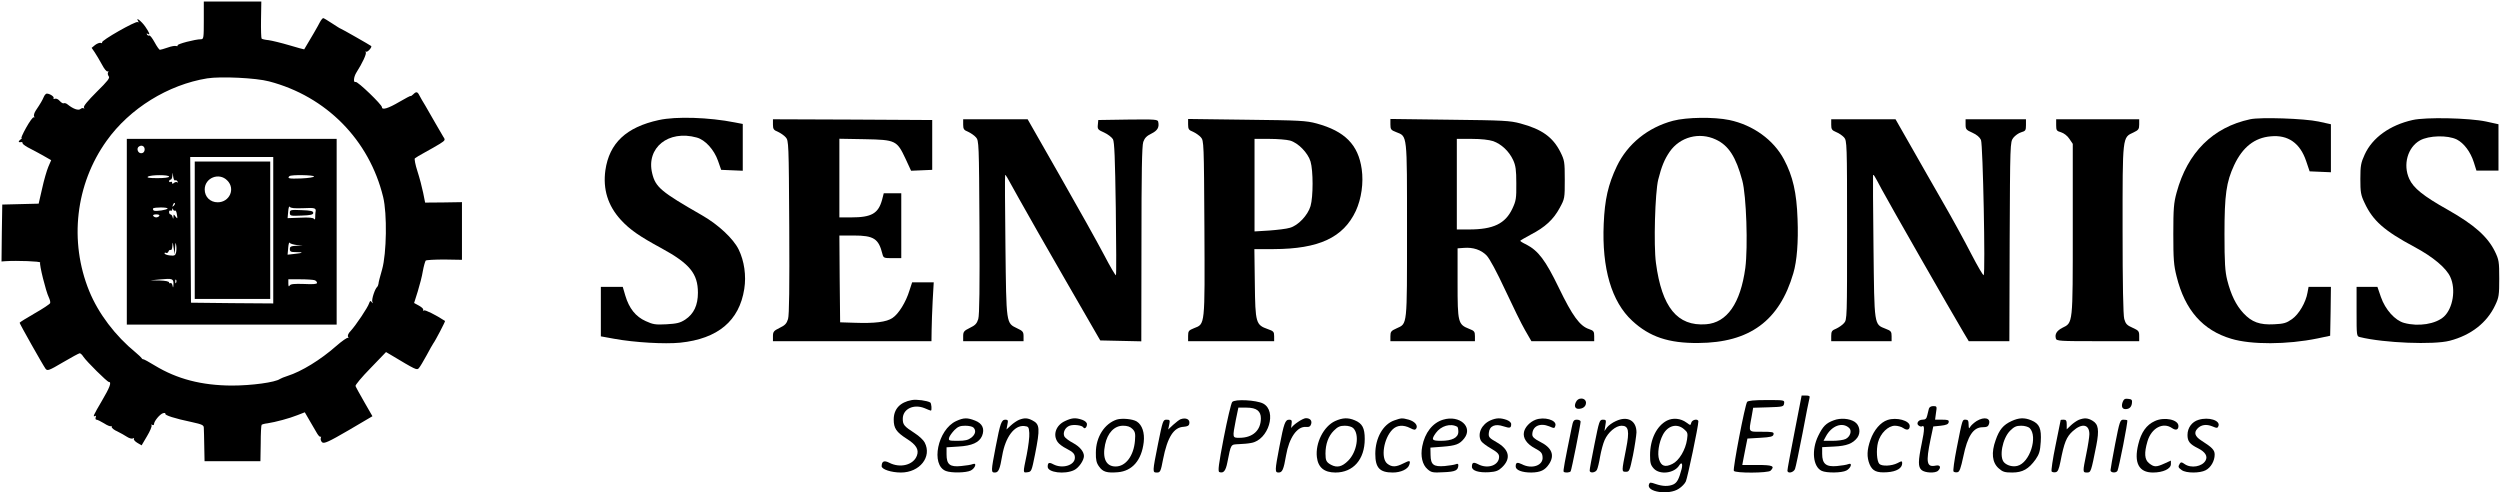 <?xml version="1.0" standalone="no"?>
<!DOCTYPE svg PUBLIC "-//W3C//DTD SVG 20010904//EN"
 "http://www.w3.org/TR/2001/REC-SVG-20010904/DTD/svg10.dtd">
<svg version="1.0" xmlns="http://www.w3.org/2000/svg"
 width="1656pt" height="326pt" viewBox="0 0 1656 326"
 preserveAspectRatio="xMidYMid meet">

<g transform="translate(0,326) scale(0.1,-0.1)"
fill="#000000" stroke="none">
<path d="M1350 3125 c0 -116 -1 -125 -19 -125 -38 0 -161 -32 -155 -41 3 -5
-1 -6 -8 -4 -8 3 -33 -1 -57 -10 -24 -8 -47 -15 -52 -15 -4 0 -20 22 -35 50
-15 27 -30 47 -35 45 -4 -3 -11 0 -15 6 -4 8 -3 9 4 5 19 -12 13 6 -16 48 -25
36 -67 68 -47 36 5 -8 4 -11 -3 -6 -13 8 -244 -123 -236 -135 3 -5 -1 -6 -9
-3 -7 2 -24 -4 -37 -14 l-23 -19 20 -29 c11 -16 32 -52 48 -81 15 -29 32 -50
38 -46 6 3 7 1 3 -6 -4 -6 -2 -18 4 -26 10 -11 -6 -31 -80 -104 -59 -59 -89
-95 -84 -103 4 -7 4 -10 -1 -6 -4 4 -14 3 -22 -4 -14 -12 -49 1 -85 30 -9 8
-21 11 -26 8 -4 -3 -16 4 -26 15 -10 12 -24 18 -32 15 -8 -3 -12 -2 -9 4 6 9
-25 30 -45 30 -6 0 -15 -10 -20 -22 -10 -23 -20 -41 -53 -90 -10 -15 -15 -33
-11 -39 4 -7 3 -9 -2 -6 -6 3 -28 -28 -51 -69 -23 -41 -36 -72 -30 -68 7 3 3
-2 -7 -10 -18 -14 -15 -21 7 -17 4 0 7 -3 7 -9 0 -5 24 -22 53 -36 28 -15 71
-37 94 -51 l42 -24 -19 -44 c-10 -24 -29 -88 -41 -144 l-23 -100 -120 -3 -121
-3 -3 -188 -2 -189 27 2 c76 5 234 -1 229 -9 -7 -11 38 -192 57 -230 7 -15 12
-32 9 -39 -2 -6 -48 -37 -103 -68 -54 -31 -99 -59 -99 -62 0 -7 155 -282 172
-305 12 -15 22 -12 115 43 56 33 106 60 111 60 6 0 17 -11 25 -24 21 -31 157
-166 168 -166 20 0 6 -37 -46 -125 -56 -95 -63 -111 -45 -100 6 3 7 -1 4 -9
-3 -9 -1 -16 5 -16 6 0 29 -11 50 -24 21 -14 42 -22 45 -19 3 4 6 1 6 -6 0 -7
17 -20 38 -29 20 -10 49 -26 64 -36 15 -10 33 -14 39 -10 7 4 9 3 6 -3 -3 -5
7 -17 22 -26 l29 -17 36 61 c20 33 33 65 30 71 -4 7 -2 8 4 4 7 -4 12 -2 12 4
0 20 39 67 60 73 11 3 18 1 15 -3 -6 -10 61 -32 176 -56 68 -15 79 -20 79 -38
1 -12 2 -66 3 -121 l2 -100 185 0 185 0 2 118 c0 65 3 121 6 123 3 3 20 8 39
10 53 8 146 33 198 54 l49 19 33 -57 c18 -31 40 -69 49 -84 9 -15 19 -24 23
-21 4 4 4 0 1 -8 -3 -9 1 -22 9 -29 13 -10 41 2 175 80 l158 93 -54 94 c-29
51 -56 99 -58 106 -3 6 42 60 99 118 l103 107 29 -17 c170 -102 175 -104 188
-90 8 8 30 46 51 84 21 39 41 75 45 80 14 18 81 147 78 149 -63 41 -132 75
-140 70 -6 -4 -8 -3 -5 3 4 6 -9 18 -27 28 l-33 18 24 76 c13 42 29 103 34
136 6 33 15 64 19 69 5 4 60 7 124 7 l116 -2 0 191 0 191 -122 -2 -122 -1 -13
65 c-7 35 -24 100 -38 143 -14 43 -21 81 -17 85 4 4 34 22 67 40 33 18 77 43
98 56 36 23 38 26 24 46 -7 12 -31 53 -53 91 -21 37 -51 89 -66 115 -16 25
-33 56 -40 69 -13 26 -21 27 -42 6 -9 -8 -16 -13 -16 -10 0 3 -34 -15 -75 -39
-73 -43 -115 -56 -115 -35 0 17 -161 172 -174 167 -17 -7 -14 33 5 63 40 63
68 123 62 134 -3 6 -3 8 2 4 8 -7 41 29 34 37 -7 6 -198 115 -202 115 -3 0
-28 16 -57 35 -29 19 -55 35 -59 35 -4 0 -14 -12 -22 -27 -10 -21 -64 -114
-104 -180 0 -1 -45 11 -98 27 -54 16 -116 31 -138 34 -23 2 -43 7 -46 10 -3 3
-5 59 -4 125 l2 121 -190 0 -191 0 0 -125z m432 -404 c379 -99 664 -388 756
-766 27 -110 23 -374 -7 -480 -13 -44 -24 -87 -24 -95 -1 -8 -5 -17 -8 -20
-15 -11 -38 -82 -33 -98 5 -13 4 -14 -4 -3 -8 11 -11 9 -17 -8 -8 -27 -88
-146 -122 -183 -16 -16 -22 -31 -17 -40 4 -7 4 -10 -1 -6 -4 4 -40 -21 -79
-55 -102 -90 -229 -168 -321 -197 -22 -7 -44 -16 -50 -20 -32 -23 -189 -44
-320 -44 -199 1 -362 43 -510 133 -37 23 -71 41 -75 41 -5 0 -10 3 -12 8 -2 4
-19 20 -38 36 -137 112 -248 259 -309 408 -134 329 -91 707 115 995 153 215
408 372 667 414 90 14 323 3 409 -20z"/>
<path d="M840 1725 l0 -615 695 0 695 0 0 615 0 615 -695 0 -695 0 0 -615z
m118 541 c-2 -13 -10 -21 -23 -21 -23 0 -33 34 -14 45 20 13 40 -1 37 -24z
m852 -531 l0 -485 -272 2 -273 3 -3 483 -2 482 275 0 275 0 0 -485z m-650 330
c5 3 12 0 16 -7 4 -7 4 -10 -1 -6 -4 4 -14 3 -22 -3 -10 -9 -13 -8 -13 0 0 7
-4 9 -10 6 -5 -3 -10 -1 -10 4 0 6 5 11 10 11 6 0 11 12 12 28 1 24 2 23 5 -6
2 -18 8 -30 13 -27z m-40 25 c0 -6 -32 -10 -77 -10 -54 0 -73 3 -63 10 20 13
140 13 140 0z m960 1 c0 -5 -38 -11 -85 -13 -81 -3 -94 0 -78 15 10 11 163 8
163 -2z m-929 -194 c-10 -9 -11 -8 -5 6 3 10 9 15 12 12 3 -3 0 -11 -7 -18z
m858 -16 c78 4 87 1 81 -26 -1 -5 -2 -21 -2 -34 0 -14 -3 -18 -8 -11 -5 8 -34
11 -91 8 l-84 -3 4 44 c2 25 6 38 11 31 5 -9 31 -11 89 -9z m-899 -2 c0 -9
-79 -21 -91 -14 -5 4 -7 10 -5 14 6 9 96 9 96 0z m50 -14 c4 3 10 -9 12 -27 5
-28 4 -29 -9 -13 -13 18 -13 18 -14 -1 -1 -16 -2 -17 -6 -1 -2 9 -9 17 -14 17
-5 0 -9 7 -9 16 0 8 5 12 10 9 6 -3 10 0 11 7 0 10 2 10 6 0 2 -6 8 -10 13 -7z
m-105 -35 c-3 -5 -12 -10 -20 -10 -8 0 -17 5 -20 10 -4 6 5 10 20 10 15 0 24
-4 20 -10z m105 -210 c2 35 4 38 7 16 3 -15 2 -38 -1 -50 -5 -19 -11 -21 -41
-18 -19 2 -35 8 -35 14 0 5 5 6 10 3 6 -3 13 1 16 9 3 9 10 13 15 10 5 -3 10
10 11 28 1 29 2 28 8 -12 l7 -45 3 45z m805 17 l40 -4 -42 -1 c-36 -2 -43 -5
-43 -22 0 -17 7 -20 42 -20 52 0 47 -6 -12 -12 l-45 -5 4 45 c2 24 6 40 10 34
3 -6 24 -12 46 -15z m-816 -261 c-1 -23 -3 -25 -6 -8 -2 12 -9 20 -14 17 -5
-4 -9 -1 -9 4 0 7 -26 12 -62 13 l-63 1 65 6 c84 8 90 5 89 -33z m18 12 c-3
-8 -6 -5 -6 6 -1 11 2 17 5 13 3 -3 4 -12 1 -19z m917 16 c9 -3 16 -11 16 -18
0 -8 -26 -10 -86 -7 -65 2 -89 0 -95 -10 -6 -10 -9 -6 -9 14 l0 27 79 0 c44 0
86 -3 95 -6z"/>
<path d="M1290 1735 l0 -455 250 0 250 0 0 455 0 455 -250 0 -250 0 0 -455z
m215 330 c56 -55 16 -145 -63 -145 -50 0 -86 36 -86 85 0 77 95 115 149 60z"/>
<path d="M1920 1850 c0 -20 5 -21 78 -18 60 2 77 6 77 18 0 12 -17 16 -77 18
-73 3 -78 2 -78 -18z"/>
<path d="M4365 2465 c-217 -47 -329 -153 -355 -333 -17 -125 16 -234 103 -329
59 -64 122 -108 268 -187 187 -102 242 -168 242 -295 0 -83 -27 -140 -84 -178
-34 -22 -55 -27 -124 -31 -73 -4 -90 -1 -138 21 -67 30 -110 85 -135 169 l-17
58 -72 0 -73 0 0 -164 0 -164 88 -16 c136 -25 335 -36 437 -26 251 26 392 145
425 356 14 88 0 185 -37 261 -35 72 -136 166 -243 227 -272 156 -308 186 -330
278 -41 169 107 289 295 237 56 -15 115 -80 141 -154 l21 -60 72 -3 71 -3 0
155 0 155 -52 10 c-171 34 -390 41 -503 16z"/>
<path d="M11082 2460 c-166 -44 -301 -153 -372 -301 -58 -122 -80 -220 -87
-381 -13 -296 52 -517 189 -643 114 -106 241 -149 438 -147 339 2 537 147 629
462 24 81 34 208 28 359 -6 175 -31 284 -90 395 -69 130 -205 228 -362 261
-101 21 -282 19 -373 -5z m283 -124 c85 -39 134 -115 176 -272 27 -100 38
-439 20 -579 -32 -234 -121 -363 -261 -373 -189 -14 -292 112 -331 406 -16
118 -6 466 15 552 22 87 41 134 76 185 68 98 196 132 305 81z"/>
<path d="M14905 2470 c-247 -53 -415 -220 -487 -485 -19 -69 -22 -107 -22
-275 0 -168 3 -207 22 -282 55 -222 173 -356 362 -412 132 -40 370 -39 570 2
l85 18 3 162 2 162 -74 0 -74 0 -7 -38 c-11 -65 -57 -144 -103 -176 -37 -26
-54 -31 -118 -34 -96 -5 -148 14 -204 74 -49 53 -82 121 -107 219 -14 57 -18
113 -18 305 0 261 12 344 64 456 56 119 135 182 243 191 114 11 194 -45 234
-164 l23 -68 70 -3 71 -3 0 159 0 159 -82 18 c-93 20 -386 30 -453 15z"/>
<path d="M15981 2465 c-151 -34 -266 -117 -317 -228 -25 -55 -29 -73 -29 -162
0 -88 3 -107 28 -159 55 -118 129 -184 331 -292 123 -66 210 -139 237 -199 38
-82 17 -207 -42 -262 -55 -50 -169 -68 -264 -42 -60 16 -125 88 -154 172 l-23
67 -69 0 -69 0 0 -164 c0 -162 0 -164 23 -169 158 -39 488 -52 594 -24 142 37
247 120 301 235 25 52 27 68 27 177 0 112 -2 124 -29 180 -48 97 -136 176
-311 275 -164 92 -228 144 -256 205 -43 94 -11 209 71 255 59 33 183 36 244 6
47 -24 91 -82 113 -152 l17 -54 73 0 73 0 0 154 0 153 -82 18 c-114 24 -400
30 -487 10z"/>
<path d="M5120 2435 c0 -30 5 -37 33 -48 17 -8 41 -24 52 -37 19 -21 20 -38
23 -594 2 -395 0 -583 -8 -609 -9 -30 -20 -42 -56 -59 -39 -19 -44 -26 -44
-55 l0 -33 525 0 525 0 1 73 c0 39 4 127 7 195 l7 122 -72 0 -71 0 -18 -55
c-23 -76 -72 -155 -112 -181 -39 -27 -117 -37 -252 -32 l-95 3 -3 288 -2 287
95 0 c133 0 165 -21 190 -122 7 -27 10 -28 66 -28 l59 0 0 215 0 215 -58 0
-58 0 -11 -43 c-25 -91 -69 -117 -205 -117 l-78 0 0 261 0 260 168 -3 c205 -4
213 -8 270 -129 l37 -80 70 3 70 3 0 165 0 165 -527 3 -528 2 0 -35z"/>
<path d="M6380 2435 c0 -30 5 -37 33 -48 17 -8 41 -24 52 -37 19 -21 20 -38
23 -594 2 -395 0 -583 -8 -609 -9 -30 -20 -42 -56 -59 -39 -19 -44 -26 -44
-55 l0 -33 200 0 200 0 0 33 c0 28 -5 35 -42 52 -74 36 -72 23 -78 545 -3 256
-4 467 -2 469 3 6 2 8 94 -159 47 -85 187 -330 311 -545 l225 -390 136 -3 136
-3 1 643 c0 471 3 652 12 678 9 26 23 40 54 55 40 20 53 41 45 78 -3 16 -19
17 -200 15 l-197 -3 -3 -32 c-3 -29 1 -33 42 -51 24 -11 50 -31 58 -44 10 -18
14 -123 19 -458 3 -239 4 -439 1 -443 -2 -5 -38 56 -79 135 -41 78 -172 313
-291 521 l-215 377 -214 0 -213 0 0 -35z"/>
<path d="M7870 2436 c0 -31 4 -38 33 -49 17 -8 41 -24 52 -37 19 -21 20 -38
23 -602 3 -653 5 -633 -69 -662 -35 -14 -39 -19 -39 -51 l0 -35 285 0 285 0 0
33 c0 29 -4 34 -42 47 -79 28 -83 40 -86 301 l-3 229 128 0 c299 1 461 76 544
253 37 81 52 185 39 277 -23 162 -112 251 -298 302 -70 19 -113 21 -464 25
l-388 5 0 -36z m675 -107 c54 -15 119 -82 136 -139 18 -61 18 -233 0 -295 -18
-61 -82 -129 -137 -144 -22 -7 -83 -14 -136 -18 l-98 -6 0 306 0 307 98 0 c53
0 115 -5 137 -11z"/>
<path d="M9210 2436 c0 -33 4 -38 38 -51 75 -30 72 -4 72 -650 0 -643 3 -617
-69 -650 -36 -16 -41 -22 -41 -52 l0 -33 280 0 280 0 0 33 c0 30 -4 36 -39 49
-73 29 -76 42 -76 303 l0 230 42 3 c61 5 114 -13 150 -50 20 -20 68 -110 123
-228 50 -107 109 -228 132 -267 l42 -73 208 0 208 0 0 34 c0 30 -4 36 -34 46
-61 20 -110 87 -200 273 -89 184 -136 246 -217 288 -22 10 -39 21 -39 24 0 2
31 20 70 41 95 49 150 100 191 176 34 62 34 65 34 188 0 119 -2 128 -29 183
-50 99 -123 151 -264 189 -70 19 -112 21 -469 25 l-393 5 0 -36z m681 -111
c55 -20 105 -67 132 -125 17 -37 21 -66 21 -155 1 -99 -2 -116 -26 -167 -47
-100 -126 -138 -288 -138 l-80 0 0 300 0 300 99 0 c63 0 114 -6 142 -15z"/>
<path d="M12130 2434 c0 -30 4 -37 33 -49 18 -7 41 -23 52 -35 19 -22 20 -38
20 -615 0 -579 0 -593 -20 -615 -11 -13 -35 -29 -52 -37 -28 -11 -33 -18 -33
-48 l0 -35 200 0 200 0 0 33 c0 30 -4 36 -39 49 -78 31 -75 14 -81 543 -3 258
-4 472 -3 474 4 6 5 6 58 -94 44 -83 462 -814 542 -948 l34 -57 135 0 134 0 2
659 c3 652 3 660 24 688 12 15 35 32 53 37 28 8 31 13 31 47 l0 39 -200 0
-200 0 0 -35 c0 -31 4 -36 45 -54 29 -13 49 -30 57 -48 13 -30 30 -881 18
-896 -3 -4 -40 59 -82 140 -42 82 -126 236 -188 343 -62 107 -157 275 -213
373 l-101 177 -213 0 -213 0 0 -36z"/>
<path d="M13620 2431 c0 -34 3 -39 32 -47 19 -6 42 -23 55 -43 l23 -34 0 -566
c0 -633 2 -618 -70 -653 -36 -19 -50 -41 -42 -70 4 -17 25 -18 278 -18 l274 0
0 35 c0 31 -4 36 -44 54 -37 16 -46 26 -55 58 -7 25 -11 231 -11 593 0 625 -2
608 73 643 32 15 37 22 37 52 l0 35 -275 0 -275 0 0 -39z"/>
<path d="M11887 398 c-26 -134 -48 -249 -47 -255 0 -22 40 -14 50 10 5 12 27
119 50 237 22 118 43 223 46 233 4 13 -1 17 -23 17 l-29 0 -47 -242z"/>
<path d="M6040 610 c-78 -14 -120 -59 -120 -129 0 -58 17 -83 87 -128 62 -39
81 -71 67 -110 -22 -63 -111 -86 -184 -48 -34 17 -49 10 -50 -23 0 -21 64 -42
128 -42 124 0 207 104 157 199 -8 16 -37 43 -65 61 -71 46 -80 56 -80 96 0 65
72 100 145 70 20 -9 39 -16 41 -16 8 0 4 49 -4 54 -21 12 -90 22 -122 16z"/>
<path d="M10438 595 c-15 -32 1 -50 35 -41 43 10 44 66 1 66 -16 0 -28 -8 -36
-25z"/>
<path d="M14061 598 c-11 -29 -4 -48 18 -48 26 0 40 14 43 40 3 21 -2 26 -25
28 -21 3 -29 -2 -36 -20z"/>
<path d="M8162 597 c-7 -8 -32 -114 -56 -237 -34 -177 -40 -223 -29 -227 27
-10 42 7 53 64 25 125 21 118 76 121 27 1 64 4 82 8 114 19 173 211 79 261
-45 23 -188 31 -205 10z m168 -55 c15 -12 22 -29 22 -53 0 -80 -54 -129 -142
-129 -47 0 -47 -1 -24 118 l17 82 52 0 c36 0 60 -6 75 -18z"/>
<path d="M11573 598 c-14 -18 -96 -444 -88 -457 9 -16 227 -15 243 1 31 31 14
38 -88 38 l-99 0 5 28 c3 15 11 54 17 87 l12 60 85 5 c70 4 85 8 88 23 3 15
-6 17 -77 17 -92 0 -88 -6 -69 96 l11 63 101 3 c96 3 101 4 104 26 3 22 2 22
-116 22 -84 0 -122 -4 -129 -12z"/>
<path d="M12777 553 c-3 -10 -8 -30 -11 -45 -5 -22 -12 -28 -32 -28 -28 0 -44
-28 -23 -40 7 -5 16 -7 20 -4 18 11 18 -21 -1 -111 -25 -121 -25 -157 -2 -178
22 -20 92 -23 110 -5 22 22 14 40 -15 34 -61 -13 -67 19 -35 174 l18 85 49 5
c37 4 51 10 53 23 3 14 -4 17 -43 17 l-47 0 6 45 c7 43 6 45 -18 45 -15 0 -26
-7 -29 -17z"/>
<path d="M6334 471 c-123 -56 -171 -292 -68 -331 36 -14 134 -12 164 3 30 15
43 54 14 43 -11 -5 -45 -10 -77 -13 -75 -8 -97 10 -97 77 l0 47 78 5 c91 5
138 27 157 70 19 47 3 83 -46 102 -51 20 -75 20 -125 -3z m114 -43 c19 -19 14
-45 -14 -67 -21 -16 -41 -21 -89 -21 -59 0 -63 1 -58 21 3 11 19 33 35 50 23
23 38 29 72 29 23 0 47 -5 54 -12z"/>
<path d="M6750 479 c-14 -6 -38 -22 -54 -37 l-29 -27 6 33 c6 27 4 32 -13 32
-26 0 -34 -20 -65 -182 -31 -161 -31 -168 -5 -168 24 0 33 20 49 114 21 121
80 200 145 194 29 -3 31 -6 34 -46 2 -24 -6 -88 -17 -144 -26 -125 -26 -120 6
-116 25 3 27 8 49 118 34 172 32 200 -17 225 -32 17 -53 18 -89 4z"/>
<path d="M7055 471 c-60 -27 -83 -91 -49 -139 8 -12 34 -32 57 -43 46 -24 57
-35 57 -61 0 -50 -82 -75 -142 -44 -29 16 -38 12 -38 -16 0 -38 113 -52 175
-22 30 14 65 64 65 93 0 29 -27 62 -71 86 -27 14 -53 34 -58 43 -13 25 4 61
34 72 27 10 82 3 91 -11 8 -14 24 0 24 21 0 11 -12 22 -31 29 -44 15 -67 14
-114 -8z"/>
<path d="M7398 481 c-82 -27 -139 -116 -139 -219 -1 -47 4 -69 21 -92 25 -36
52 -44 125 -38 95 8 157 79 171 199 7 62 -10 114 -46 137 -27 17 -98 23 -132
13z m103 -62 c18 -18 21 -30 17 -78 -8 -100 -61 -171 -128 -171 -63 0 -89 53
-70 145 16 77 61 125 119 125 28 0 47 -6 62 -21z"/>
<path d="M7820 483 c-8 -3 -30 -20 -49 -37 l-33 -31 7 33 c6 29 4 32 -18 32
-23 0 -25 -6 -56 -159 -38 -191 -38 -191 -7 -191 21 0 25 7 40 87 29 148 71
213 137 216 24 2 35 7 37 21 6 28 -22 42 -58 29z"/>
<path d="M8598 465 c-20 -13 -39 -30 -42 -37 -3 -7 -4 2 -1 20 4 27 1 32 -15
32 -27 0 -35 -22 -65 -178 -31 -162 -31 -172 -5 -172 24 0 33 20 49 114 20
116 73 192 131 188 22 -2 30 3 35 19 7 23 -7 39 -35 39 -9 0 -32 -11 -52 -25z"/>
<path d="M8844 471 c-76 -35 -132 -145 -121 -239 8 -68 48 -102 123 -102 118
0 194 87 194 222 0 73 -16 103 -66 124 -45 19 -81 17 -130 -5z m120 -47 c43
-43 25 -157 -34 -216 -40 -40 -73 -48 -113 -27 -31 17 -37 28 -37 74 0 63 19
116 55 152 26 26 41 33 73 33 24 0 47 -7 56 -16z"/>
<path d="M9235 475 c-74 -26 -125 -117 -125 -221 0 -93 29 -124 116 -124 53 0
100 22 109 51 10 30 3 31 -40 9 -49 -25 -76 -25 -106 -1 -44 36 -24 167 35
226 29 29 72 33 118 9 25 -13 32 -13 39 -3 13 21 -9 47 -49 59 -46 12 -48 12
-97 -5z"/>
<path d="M9559 480 c-70 -21 -121 -87 -138 -176 -13 -66 1 -123 35 -152 25
-22 35 -24 106 -20 79 3 97 12 98 47 0 9 -6 11 -17 6 -10 -4 -43 -9 -73 -12
-74 -6 -93 8 -94 73 l-1 49 80 6 c89 7 113 16 144 55 60 76 -31 157 -140 124z
m94 -47 c4 -2 7 -17 7 -33 0 -39 -41 -60 -115 -60 -61 0 -66 7 -34 52 34 47
97 66 142 41z"/>
<path d="M9874 476 c-60 -26 -89 -89 -64 -136 5 -10 35 -33 65 -50 43 -25 55
-37 55 -56 0 -56 -75 -83 -139 -49 -31 16 -41 12 -41 -17 0 -26 45 -40 113
-36 46 3 63 10 86 32 62 59 49 119 -36 167 -49 28 -54 34 -51 62 4 46 42 62
97 43 43 -14 51 -12 51 15 0 10 -12 21 -31 28 -41 14 -67 13 -105 -3z"/>
<path d="M10170 479 c-37 -15 -68 -48 -75 -80 -9 -40 18 -80 73 -109 39 -21
48 -30 50 -57 6 -56 -71 -83 -137 -48 -31 15 -41 12 -41 -15 0 -24 42 -40 103
-40 61 1 91 15 118 56 39 59 19 109 -62 149 -35 18 -49 31 -49 46 0 56 50 80
112 55 34 -15 36 -14 41 5 10 37 -76 61 -133 38z"/>
<path d="M10704 471 c-23 -10 -49 -29 -59 -42 l-17 -24 6 38 c6 34 5 37 -16
37 -23 0 -25 -8 -56 -162 -18 -90 -33 -169 -32 -175 0 -19 38 -15 48 5 5 9 15
49 21 87 7 39 20 88 30 110 23 52 74 95 112 95 47 0 54 -33 30 -154 -30 -152
-30 -151 -1 -151 23 0 25 6 47 110 12 61 22 129 23 151 0 78 -59 111 -136 75z"/>
<path d="M11042 474 c-68 -35 -112 -124 -112 -229 0 -52 4 -66 25 -89 40 -43
136 -31 168 21 16 26 25 12 16 -24 -18 -68 -30 -90 -55 -102 -32 -14 -70 -13
-117 3 -34 12 -39 12 -44 -2 -20 -51 132 -74 198 -29 19 12 40 34 46 48 11 23
83 366 83 397 0 20 -41 14 -47 -8 -5 -19 -5 -19 -32 1 -38 28 -89 33 -129 13z
m113 -57 c24 -20 26 -27 20 -68 -10 -69 -53 -141 -97 -162 -48 -24 -74 -15
-88 29 -13 38 -2 113 25 164 32 61 93 78 140 37z"/>
<path d="M12147 476 c-52 -19 -72 -40 -103 -103 -46 -94 -35 -205 23 -232 32
-15 132 -14 163 2 30 15 43 54 14 43 -11 -5 -44 -10 -75 -13 -73 -7 -99 14
-99 81 l0 44 78 4 c85 4 125 20 155 59 24 33 16 83 -18 105 -34 22 -94 27
-138 10z m102 -51 c20 -19 6 -59 -24 -73 -14 -7 -53 -12 -86 -12 l-60 0 15 28
c38 72 110 99 155 57z"/>
<path d="M12503 478 c-46 -15 -90 -66 -113 -131 -24 -67 -25 -115 -6 -162 19
-45 47 -58 117 -53 62 4 99 27 99 59 0 16 -2 17 -32 1 -38 -19 -102 -22 -119
-5 -17 17 -22 93 -9 143 16 60 67 110 112 110 18 0 44 -7 56 -16 25 -17 42
-11 42 14 0 36 -87 60 -147 40z"/>
<path d="M13093 471 c-17 -11 -36 -28 -42 -38 -9 -15 -10 -13 -11 15 0 25 -4
32 -20 32 -22 0 -20 8 -59 -190 -16 -80 -25 -149 -21 -153 4 -5 16 -7 26 -5
14 2 22 25 39 104 28 136 66 194 128 194 28 0 37 5 42 21 13 40 -31 51 -82 20z"/>
<path d="M13325 471 c-55 -25 -82 -57 -106 -127 -30 -83 -23 -148 20 -186 27
-24 40 -28 90 -28 69 0 109 23 155 87 24 35 30 54 34 117 5 88 -8 119 -63 142
-46 19 -82 17 -130 -5z m119 -46 c57 -57 1 -231 -81 -251 -30 -8 -67 2 -87 22
-36 35 -12 160 39 211 26 26 41 33 73 33 23 0 47 -7 56 -15z"/>
<path d="M13770 479 c-14 -6 -37 -22 -52 -36 l-28 -27 0 32 c0 25 -4 32 -20
32 -11 0 -20 -1 -20 -2 0 -2 -16 -77 -34 -168 -19 -91 -30 -169 -26 -173 4 -5
16 -7 26 -5 15 2 22 19 32 68 25 129 40 166 82 204 61 55 110 46 110 -20 0
-17 -9 -76 -20 -129 -25 -123 -25 -125 4 -125 26 0 27 3 62 179 20 103 14 141
-25 164 -32 19 -54 20 -91 6z"/>
<path d="M14274 471 c-56 -25 -91 -75 -110 -154 -30 -122 3 -187 97 -187 67 0
119 24 119 56 l0 23 -42 -19 c-55 -25 -69 -25 -102 1 -31 24 -34 68 -11 146
26 88 103 129 163 87 25 -17 42 -11 42 14 0 43 -94 62 -156 33z"/>
<path d="M14563 479 c-44 -13 -73 -53 -73 -100 0 -42 14 -61 71 -89 47 -24 64
-52 49 -80 -22 -41 -96 -54 -139 -24 -19 14 -25 14 -32 3 -13 -21 -11 -26 13
-43 29 -21 120 -21 158 -1 35 18 60 62 60 104 0 30 -16 47 -90 94 -40 26 -49
51 -25 77 24 27 60 32 99 16 31 -13 35 -13 41 2 14 37 -65 62 -132 41z"/>
<path d="M10411 428 c-47 -231 -58 -288 -53 -293 8 -8 40 -6 46 3 6 9 66 310
66 329 0 7 -11 13 -24 13 -22 0 -26 -7 -35 -52z"/>
<path d="M14011 320 c-17 -88 -31 -167 -31 -175 0 -17 36 -20 46 -4 9 16 71
329 65 335 -2 2 -14 4 -26 4 -21 0 -25 -11 -54 -160z"/>
</g>
</svg>

